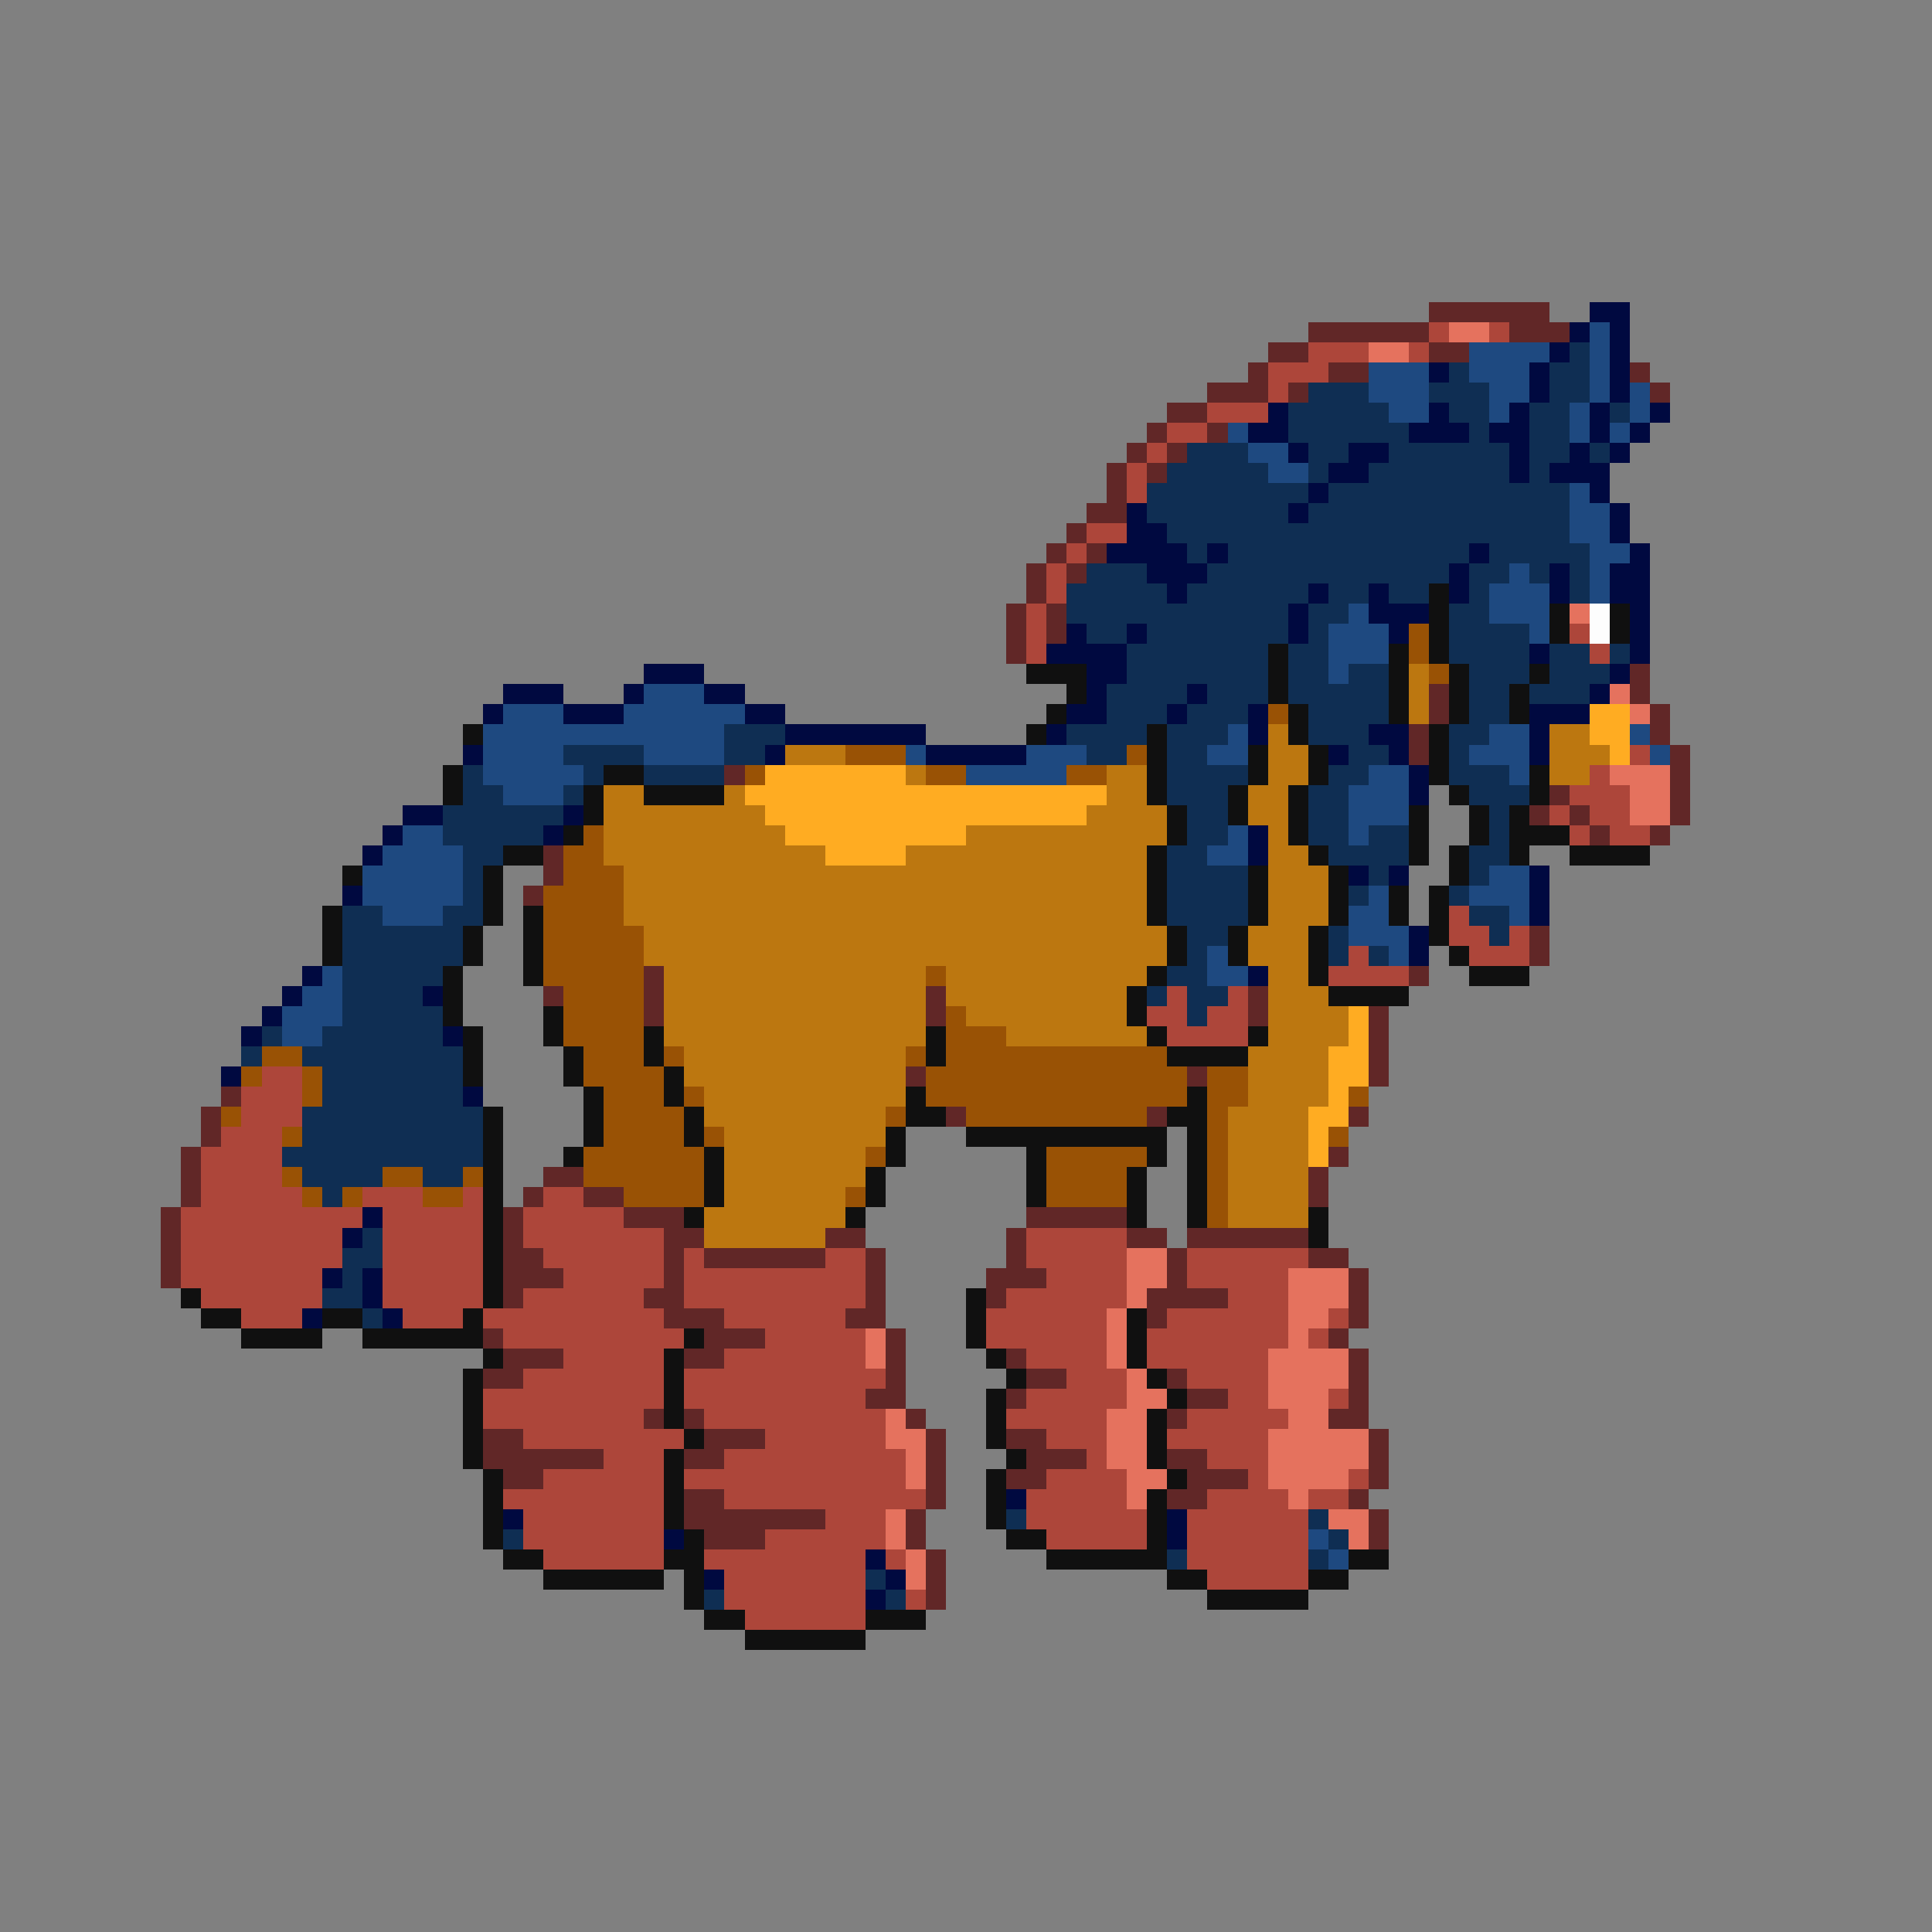 <svg xmlns="http://www.w3.org/2000/svg" viewBox="0 -0.5 96 96" shape-rendering="crispEdges">
<rect x="0" y="-0.5" width="96" height="96" fill="#808080" stroke="none"/>
<path stroke="#612727" d="M71 15h6M65 16h6M75 16h3M63 17h2M71 17h2M62 18h1M66 18h2M81 18h1M60 19h3M64 19h1M82 19h1M58 20h2M57 21h1M60 21h1M56 22h1M58 22h1M55 23h1M57 23h1M55 24h1M54 25h2M53 26h1M52 27h1M54 27h1M51 28h1M53 28h1M51 29h1M50 30h1M52 30h1M50 31h1M52 31h1M50 32h1M81 33h1M71 34h1M81 34h1M71 35h1M82 35h1M70 36h1M82 36h1M70 37h1M83 37h1M36 38h1M83 38h1M77 39h1M83 39h1M76 40h1M78 40h1M83 40h1M79 41h1M82 41h1M27 42h1M27 43h1M26 44h1M76 46h1M76 47h1M32 48h1M70 48h1M27 49h1M32 49h1M46 49h1M62 49h1M32 50h1M46 50h1M62 50h1M68 50h1M68 51h1M68 52h1M45 53h1M59 53h1M68 53h1M11 54h1M10 55h1M47 55h1M57 55h1M67 55h1M10 56h1M9 57h1M66 57h1M9 58h1M27 58h2M65 58h1M9 59h1M26 59h1M29 59h2M65 59h1M8 60h1M25 60h1M31 60h3M51 60h5M8 61h1M25 61h1M33 61h2M41 61h2M50 61h1M56 61h2M59 61h6M8 62h1M25 62h2M33 62h1M35 62h6M43 62h1M50 62h1M58 62h1M65 62h2M8 63h1M25 63h3M33 63h1M43 63h1M49 63h3M58 63h1M67 63h1M25 64h1M32 64h2M43 64h1M49 64h1M57 64h4M67 64h1M33 65h3M42 65h2M57 65h1M67 65h1M24 66h1M35 66h3M44 66h1M66 66h1M25 67h3M34 67h2M44 67h1M50 67h1M67 67h1M24 68h2M44 68h1M51 68h2M58 68h1M67 68h1M43 69h2M50 69h1M59 69h2M67 69h1M32 70h1M34 70h1M45 70h1M58 70h1M66 70h2M24 71h2M35 71h3M46 71h1M50 71h2M68 71h1M24 72h6M34 72h2M46 72h1M51 72h3M58 72h2M68 72h1M25 73h2M46 73h1M50 73h2M59 73h3M68 73h1M34 74h2M46 74h1M58 74h2M67 74h1M34 75h7M45 75h1M68 75h1M35 76h3M45 76h1M68 76h1M46 77h1M46 78h1M46 79h1" />
<path stroke="#000940" d="M79 15h2M78 16h1M80 16h1M77 17h1M80 17h1M71 18h1M76 18h1M80 18h1M76 19h1M80 19h1M63 20h1M71 20h1M75 20h1M79 20h1M82 20h1M62 21h2M70 21h3M74 21h2M79 21h1M81 21h1M64 22h1M67 22h2M75 22h1M78 22h1M80 22h1M66 23h2M75 23h1M77 23h3M65 24h1M79 24h1M56 25h1M64 25h1M80 25h1M56 26h2M80 26h1M55 27h4M60 27h1M73 27h1M81 27h1M57 28h3M72 28h1M77 28h1M80 28h2M58 29h1M65 29h1M68 29h1M72 29h1M77 29h1M80 29h2M64 30h1M68 30h3M81 30h1M53 31h1M56 31h1M64 31h1M69 31h1M81 31h1M52 32h4M76 32h1M81 32h1M32 33h3M54 33h2M80 33h1M25 34h3M31 34h1M35 34h2M54 34h1M59 34h1M79 34h1M24 35h1M28 35h3M37 35h2M53 35h2M58 35h1M62 35h1M76 35h3M39 36h7M52 36h1M62 36h1M68 36h2M76 36h1M23 37h1M38 37h1M46 37h5M66 37h1M69 37h1M76 37h1M70 38h1M70 39h1M20 40h2M28 40h1M19 41h1M27 41h1M62 41h1M18 42h1M62 42h1M67 43h1M69 43h1M76 43h1M17 44h1M76 44h1M76 45h1M70 46h1M70 47h1M15 48h1M62 48h1M14 49h1M21 49h1M13 50h1M12 51h1M22 51h1M11 53h1M23 54h1M18 60h1M17 61h1M16 63h1M18 63h1M18 64h1M15 65h1M19 65h1M50 74h1M25 75h1M58 75h1M33 76h1M58 76h1M43 77h1M35 78h1M44 78h1M43 79h1" />
<path stroke="#ad463a" d="M71 16h1M74 16h1M65 17h3M70 17h1M63 18h3M63 19h1M60 20h3M58 21h2M57 22h1M56 23h1M56 24h1M54 26h2M53 27h1M52 28h1M52 29h1M51 30h1M51 31h1M78 31h1M51 32h1M79 32h1M81 37h1M79 38h1M78 39h3M77 40h1M79 40h2M78 41h1M80 41h2M72 45h1M72 46h2M75 46h1M67 47h1M73 47h3M66 48h4M58 49h1M61 49h1M57 50h2M60 50h2M58 51h4M13 53h2M12 54h3M12 55h3M11 56h3M10 57h4M10 58h4M10 59h5M18 59h3M23 59h1M27 59h2M9 60h9M19 60h5M26 60h5M9 61h8M19 61h5M26 61h7M51 61h5M9 62h8M19 62h5M27 62h6M34 62h1M41 62h2M51 62h5M59 62h6M9 63h7M19 63h5M28 63h5M34 63h9M52 63h4M59 63h5M10 64h6M19 64h5M26 64h6M34 64h9M50 64h6M61 64h3M12 65h3M20 65h3M24 65h9M36 65h6M49 65h6M58 65h6M66 65h1M25 66h9M38 66h5M49 66h6M57 66h7M65 66h1M28 67h5M36 67h7M51 67h4M57 67h6M26 68h7M34 68h10M53 68h3M59 68h4M24 69h9M34 69h9M51 69h5M61 69h2M66 69h1M24 70h8M35 70h9M50 70h5M59 70h5M26 71h8M38 71h6M52 71h3M58 71h5M30 72h3M36 72h9M54 72h1M60 72h3M27 73h6M34 73h11M52 73h4M62 73h1M67 73h1M25 74h8M36 74h10M51 74h5M60 74h4M65 74h2M26 75h7M41 75h3M51 75h6M59 75h6M26 76h7M38 76h6M52 76h5M59 76h6M27 77h6M35 77h8M44 77h1M59 77h6M36 78h7M60 78h5M36 79h7M45 79h1M37 80h6" />
<path stroke="#e5725e" d="M72 16h2M68 17h2M78 30h1M80 34h1M81 35h1M80 38h3M81 39h2M81 40h2M56 62h2M56 63h2M64 63h3M56 64h1M64 64h3M55 65h1M64 65h2M43 66h1M55 66h1M64 66h1M43 67h1M55 67h1M63 67h4M56 68h1M63 68h4M56 69h2M63 69h3M44 70h1M55 70h2M64 70h2M44 71h2M55 71h2M63 71h5M45 72h1M55 72h2M63 72h5M45 73h1M56 73h2M63 73h4M56 74h1M64 74h1M44 75h1M66 75h2M44 76h1M67 76h1M45 77h1M45 78h1" />
<path stroke="#1e4980" d="M79 16h1M73 17h4M79 17h1M68 18h3M73 18h3M79 18h1M68 19h3M74 19h2M79 19h1M81 19h1M69 20h2M74 20h1M78 20h1M81 20h1M61 21h1M78 21h1M80 21h1M62 22h2M63 23h2M78 24h1M78 25h2M78 26h2M79 27h2M75 28h1M79 28h1M74 29h3M79 29h1M67 30h1M74 30h3M66 31h3M76 31h1M66 32h3M66 33h1M32 34h3M25 35h3M31 35h6M24 36h12M61 36h1M74 36h2M81 36h1M24 37h4M32 37h4M45 37h1M51 37h3M60 37h2M73 37h3M82 37h1M24 38h5M48 38h5M68 38h2M75 38h1M25 39h3M67 39h3M67 40h3M20 41h2M61 41h1M67 41h1M19 42h4M60 42h2M18 43h5M74 43h2M18 44h5M68 44h1M73 44h3M19 45h3M67 45h2M75 45h1M67 46h3M60 47h1M69 47h1M16 48h1M60 48h2M15 49h2M14 50h3M14 51h2M65 76h1M66 77h1" />
<path stroke="#0f2e53" d="M78 17h1M72 18h1M77 18h2M65 19h3M71 19h3M77 19h2M64 20h5M72 20h2M76 20h2M80 20h1M64 21h6M73 21h1M76 21h2M59 22h3M65 22h2M69 22h6M76 22h2M79 22h1M58 23h5M65 23h1M68 23h7M76 23h1M57 24h8M66 24h12M57 25h7M65 25h13M58 26h20M59 27h1M61 27h12M74 27h5M54 28h3M60 28h12M73 28h2M76 28h1M78 28h1M53 29h5M59 29h6M66 29h2M69 29h2M73 29h1M78 29h1M53 30h11M65 30h2M72 30h2M54 31h2M57 31h7M65 31h1M72 31h4M56 32h7M64 32h2M72 32h4M77 32h2M80 32h1M56 33h7M64 33h2M67 33h2M73 33h3M77 33h3M55 34h4M60 34h3M64 34h5M73 34h2M76 34h3M55 35h3M59 35h3M65 35h4M73 35h2M36 36h3M53 36h4M58 36h3M65 36h3M72 36h2M28 37h4M36 37h2M54 37h2M58 37h2M67 37h2M72 37h1M23 38h1M29 38h1M32 38h4M58 38h4M66 38h2M72 38h3M23 39h2M28 39h1M58 39h3M65 39h2M73 39h3M22 40h6M59 40h2M65 40h2M74 40h1M22 41h5M59 41h2M65 41h2M68 41h2M74 41h1M23 42h2M58 42h2M66 42h4M73 42h2M23 43h1M58 43h4M68 43h1M73 43h1M23 44h1M58 44h4M67 44h1M72 44h1M17 45h2M22 45h2M58 45h4M73 45h2M17 46h6M59 46h2M66 46h1M74 46h1M17 47h6M59 47h1M66 47h1M68 47h1M17 48h5M58 48h2M17 49h4M57 49h1M59 49h2M17 50h5M59 50h1M13 51h1M16 51h6M12 52h1M15 52h8M16 53h7M16 54h7M15 55h9M15 56h9M14 57h10M15 58h4M21 58h2M16 59h1M18 61h1M17 62h2M17 63h1M16 64h2M18 65h1M50 75h1M65 75h1M25 76h1M66 76h1M58 77h1M65 77h1M43 78h1M35 79h1M44 79h1" />
<path stroke="#101010" d="M71 29h1M71 30h1M77 30h1M80 30h1M71 31h1M77 31h1M80 31h1M63 32h1M69 32h1M71 32h1M51 33h3M63 33h1M69 33h1M72 33h1M76 33h1M53 34h1M63 34h1M69 34h1M72 34h1M75 34h1M52 35h1M64 35h1M69 35h1M72 35h1M75 35h1M23 36h1M51 36h1M57 36h1M64 36h1M71 36h1M57 37h1M62 37h1M65 37h1M71 37h1M22 38h1M30 38h2M57 38h1M62 38h1M65 38h1M71 38h1M76 38h1M22 39h1M29 39h1M32 39h4M57 39h1M61 39h1M64 39h1M72 39h1M76 39h1M29 40h1M58 40h1M61 40h1M64 40h1M70 40h1M73 40h1M75 40h1M28 41h1M58 41h1M64 41h1M70 41h1M73 41h1M75 41h3M25 42h2M57 42h1M65 42h1M70 42h1M72 42h1M75 42h1M78 42h4M17 43h1M24 43h1M57 43h1M62 43h1M66 43h1M72 43h1M24 44h1M57 44h1M62 44h1M66 44h1M69 44h1M71 44h1M16 45h1M24 45h1M26 45h1M57 45h1M62 45h1M66 45h1M69 45h1M71 45h1M16 46h1M23 46h1M26 46h1M58 46h1M61 46h1M65 46h1M71 46h1M16 47h1M23 47h1M26 47h1M58 47h1M61 47h1M65 47h1M72 47h1M22 48h1M26 48h1M57 48h1M65 48h1M73 48h3M22 49h1M56 49h1M66 49h4M22 50h1M27 50h1M56 50h1M23 51h1M27 51h1M32 51h1M46 51h1M57 51h1M62 51h1M23 52h1M28 52h1M32 52h1M46 52h1M58 52h4M23 53h1M28 53h1M33 53h1M29 54h1M33 54h1M45 54h1M59 54h1M24 55h1M29 55h1M34 55h1M45 55h2M58 55h2M24 56h1M29 56h1M34 56h1M44 56h1M48 56h10M59 56h1M24 57h1M28 57h1M35 57h1M44 57h1M51 57h1M57 57h1M59 57h1M24 58h1M35 58h1M43 58h1M51 58h1M56 58h1M59 58h1M24 59h1M35 59h1M43 59h1M51 59h1M56 59h1M59 59h1M24 60h1M34 60h1M42 60h1M56 60h1M59 60h1M65 60h1M24 61h1M65 61h1M24 62h1M24 63h1M9 64h1M24 64h1M48 64h1M10 65h2M16 65h2M23 65h1M48 65h1M56 65h1M12 66h4M18 66h6M34 66h1M48 66h1M56 66h1M24 67h1M33 67h1M49 67h1M56 67h1M23 68h1M33 68h1M50 68h1M57 68h1M23 69h1M33 69h1M49 69h1M58 69h1M23 70h1M33 70h1M49 70h1M57 70h1M23 71h1M34 71h1M49 71h1M57 71h1M23 72h1M33 72h1M50 72h1M57 72h1M24 73h1M33 73h1M49 73h1M58 73h1M24 74h1M33 74h1M49 74h1M57 74h1M24 75h1M33 75h1M49 75h1M57 75h1M24 76h1M34 76h1M50 76h2M57 76h1M25 77h2M33 77h2M52 77h6M67 77h2M27 78h6M34 78h1M58 78h2M65 78h2M34 79h1M60 79h5M35 80h2M43 80h3M37 81h6" />
<path stroke="#fdfdfd" d="M79 30h1M79 31h1" />
<path stroke="#995205" d="M70 31h1M70 32h1M71 33h1M63 35h1M42 37h3M56 37h1M37 38h1M46 38h2M53 38h2M29 41h1M28 42h2M28 43h3M27 44h4M27 45h4M27 46h5M27 47h5M27 48h5M46 48h1M28 49h4M28 50h4M47 50h1M28 51h4M47 51h3M13 52h2M29 52h3M33 52h1M45 52h1M47 52h11M12 53h1M15 53h1M29 53h4M46 53h13M60 53h2M15 54h1M30 54h3M34 54h1M46 54h13M60 54h2M67 54h1M11 55h1M30 55h4M44 55h1M48 55h9M60 55h1M14 56h1M30 56h4M35 56h1M60 56h1M66 56h1M29 57h6M43 57h1M52 57h5M60 57h1M14 58h1M19 58h2M23 58h1M29 58h6M52 58h4M60 58h1M15 59h1M17 59h1M21 59h2M31 59h4M42 59h1M52 59h4M60 59h1M60 60h1" />
<path stroke="#bc7710" d="M70 33h1M70 34h1M70 35h1M63 36h1M77 36h2M39 37h3M63 37h2M77 37h3M45 38h1M55 38h2M63 38h2M77 38h2M30 39h2M36 39h1M55 39h2M62 39h2M30 40h8M54 40h4M62 40h2M30 41h9M48 41h10M63 41h1M30 42h11M45 42h12M63 42h2M31 43h26M63 43h3M31 44h26M63 44h3M31 45h26M63 45h3M32 46h26M62 46h3M32 47h26M62 47h3M33 48h13M47 48h10M63 48h2M33 49h13M47 49h9M63 49h3M33 50h13M48 50h8M63 50h4M33 51h13M50 51h7M63 51h4M34 52h11M62 52h4M34 53h11M62 53h4M35 54h10M62 54h4M35 55h9M61 55h4M36 56h8M61 56h4M36 57h7M61 57h4M36 58h7M61 58h4M36 59h6M61 59h4M35 60h7M61 60h4M35 61h6" />
<path stroke="#ffac22" d="M79 35h2M79 36h2M80 37h1M38 38h7M37 39h18M38 40h16M39 41h9M41 42h4M67 50h1M67 51h1M66 52h2M66 53h2M66 54h1M65 55h2M65 56h1M65 57h1" />
</svg>